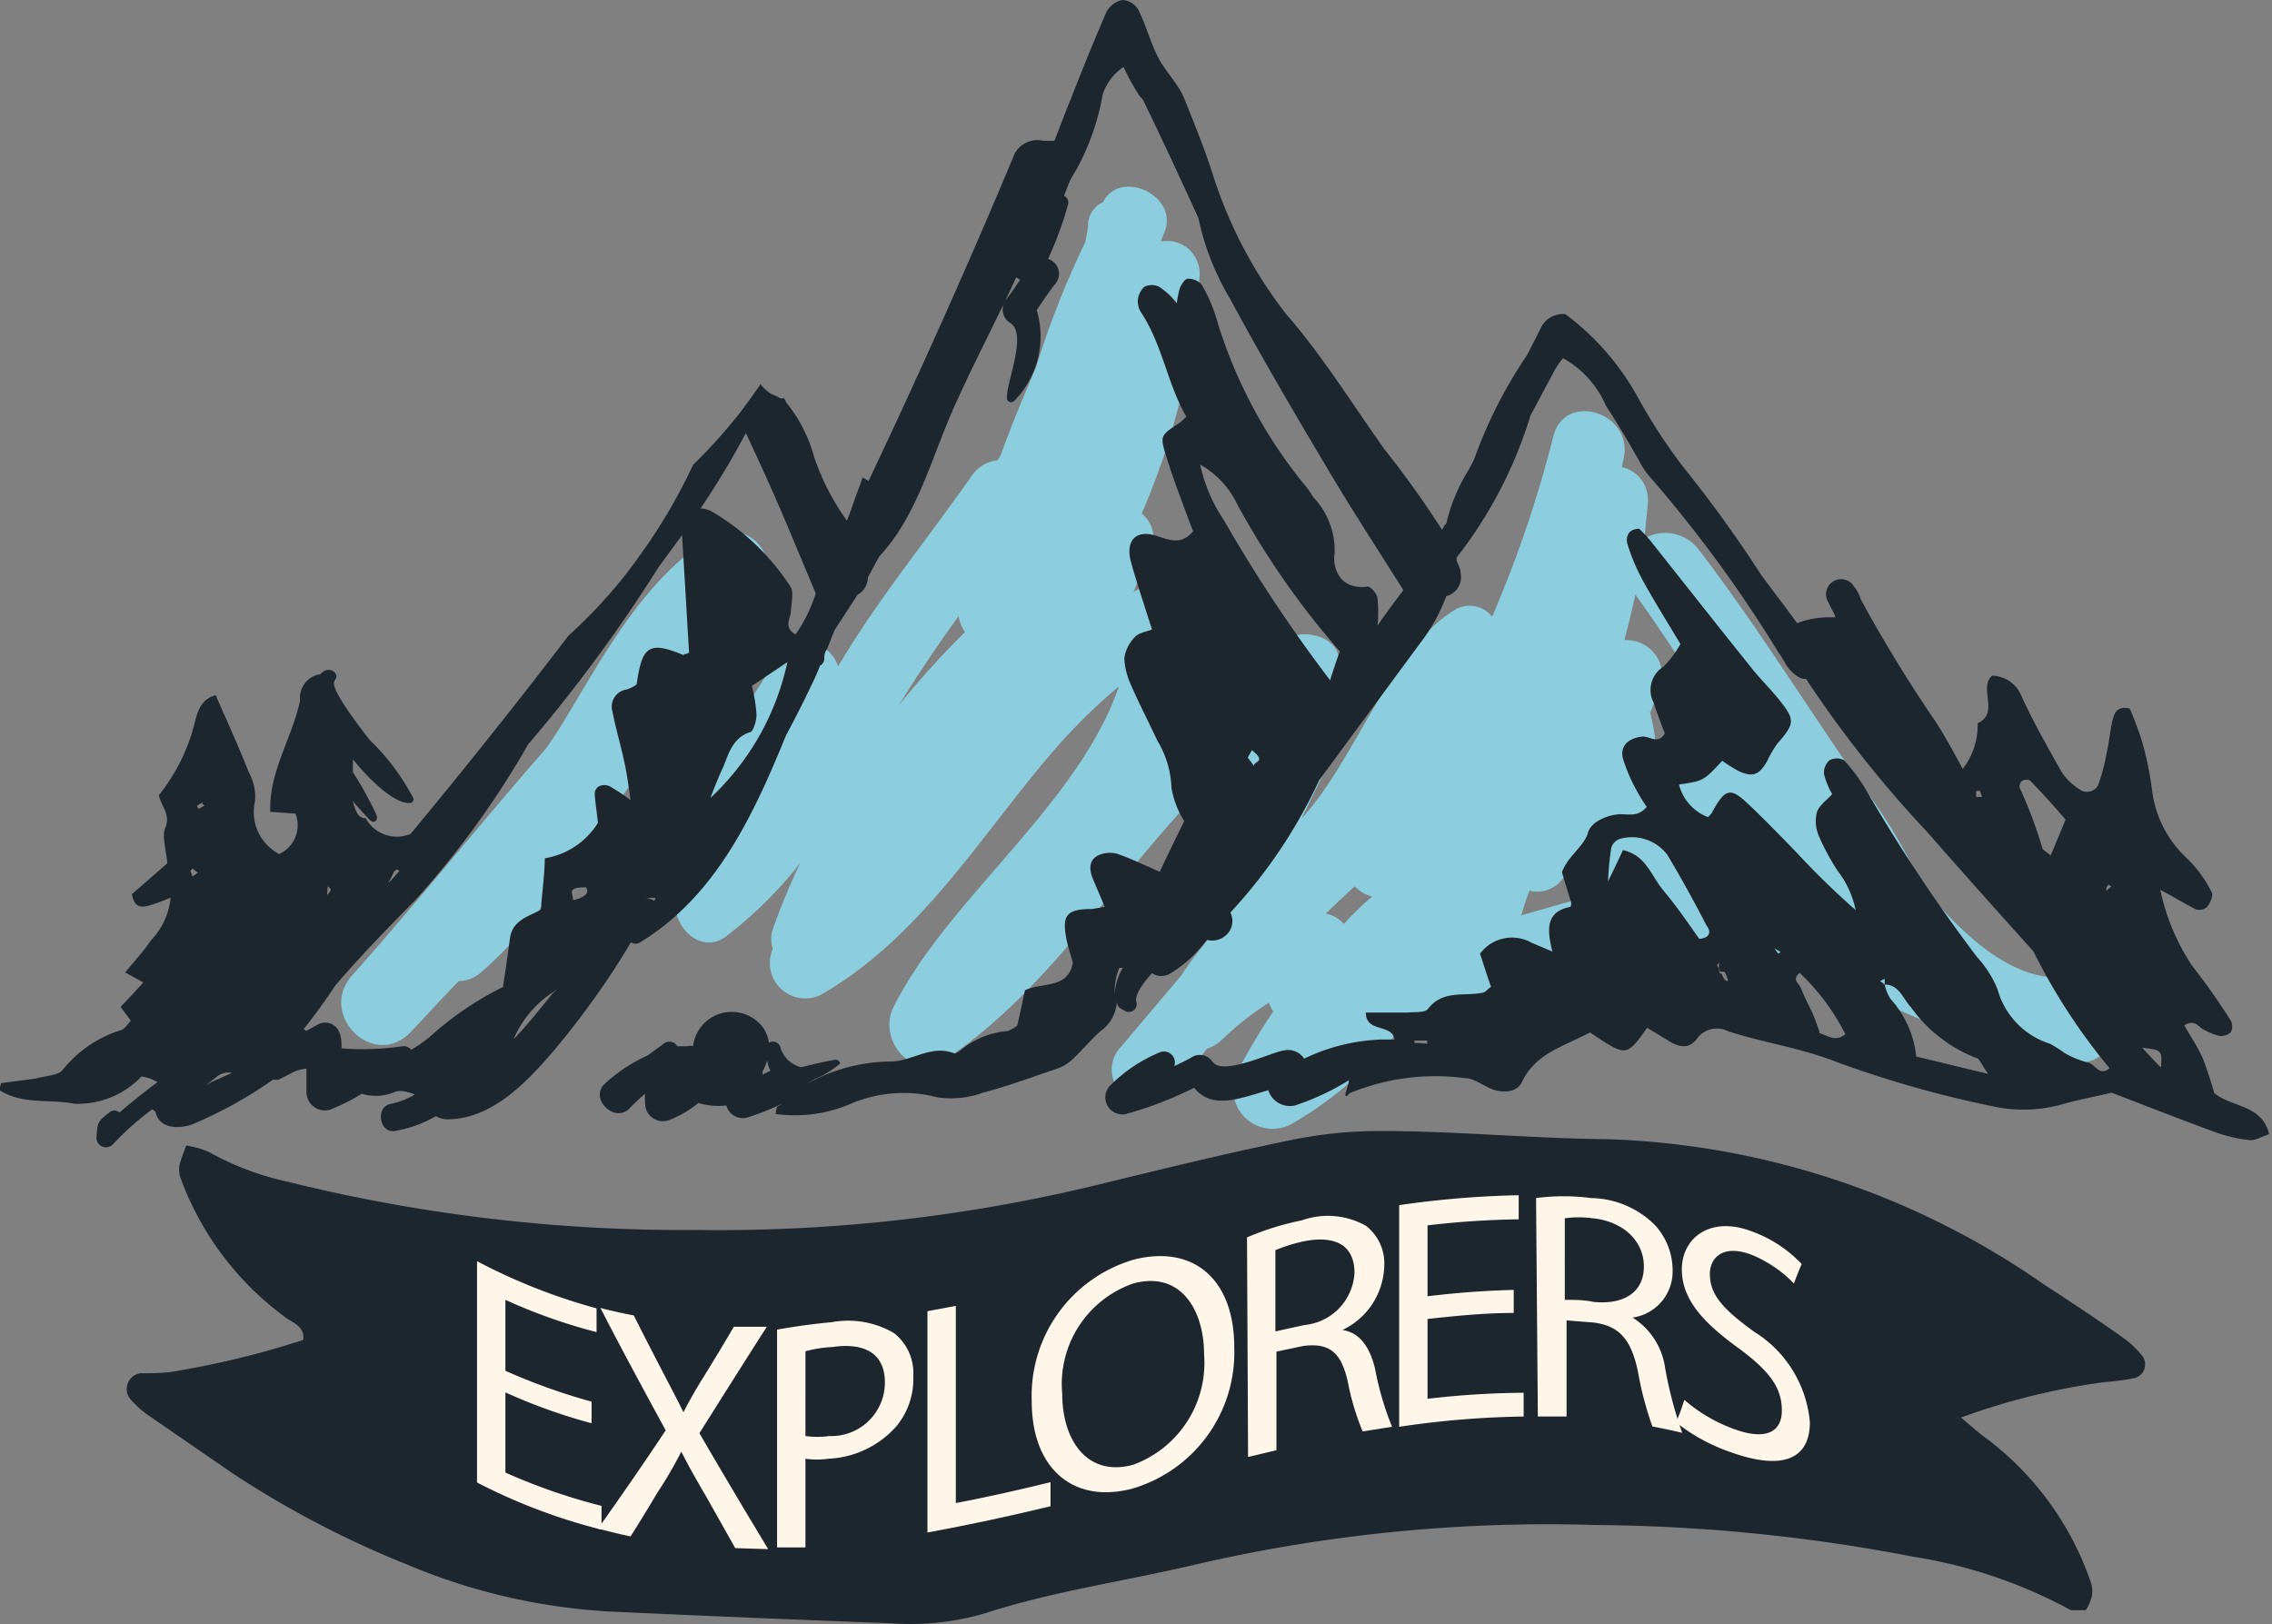 <svg id="Layer_1" data-name="Layer 1" xmlns="http://www.w3.org/2000/svg" viewBox="0 0 64.06 45.79"><rect x="0" y="0" width="64.06" height="45.79" fill="#808080" stroke="none"/><defs><style>.cls-1{fill:#8dcede;}.cls-1,.cls-2{fill-rule:evenodd;}.cls-2{fill:#1d262d;}.cls-3{fill:#fff6ea;}</style></defs><title>logo</title><path class="cls-1" d="M67.13,30.15a1,1,0,0,0-.88-.48c-1.52.13-2.94-1.17-4.11-2.62a14.5,14.5,0,0,0-1.73-2.87c-1.52-2.18-2.93-4.47-4.55-6.58a1.19,1.19,0,0,0-1.51-.32c0-.32.06-.64.08-1a.94.94,0,0,0-.73-1l.06-.29c.22-1.28-1.7-1.85-2-.55a33.51,33.51,0,0,1-1.72,5.06A.8.8,0,0,0,49,19.3c-1.81,1.08-2.78,4.19-4.33,5.89.48-1,1-2,1.38-3.1a.8.8,0,0,0-.32-1,1.13,1.13,0,0,0,0-.18c.1-.8-.86-1.08-1.43-.82a12.29,12.29,0,0,0-3,2,7.15,7.15,0,0,0,.47-2.67,1,1,0,0,0-1.45-.84l-.39.22q.21-.53.45-1.05a.92.92,0,0,0-.22-1.16,20.27,20.27,0,0,0,1.63-6.67.92.92,0,0,0-1.09-1l.12-.32c.35-1-1.28-1.73-1.75-.79a.73.73,0,0,0-.42.58c0,.19-.05.37-.08.55a24.94,24.94,0,0,0-1.38,3.5c-.35.83-.7,1.65-1,2.49a1.4,1.4,0,0,1-.1.16,1,1,0,0,0-.71.42c-1.27,1.82-2.65,3.48-3.78,5.39A.94.94,0,0,0,30,20.55a15.44,15.44,0,0,0-1.38,2.24,12.47,12.47,0,0,0,1-4.64A1.07,1.07,0,0,0,28,17.24c-2,1.36-3,3.36-4.22,5.35q-.2.32-.42.63c-1.84,2.1-3.59,4.29-5.45,6.38-1,1.1.58,2.69,1.63,1.62.46-.48.92-1,1.37-1.45a.94.94,0,0,0,.62-.24,11.88,11.88,0,0,0,2.31-2.74c.82-1.07,1.61-2.17,2.43-3.24a12.79,12.79,0,0,0-.52,2A1,1,0,0,0,27,26.76a2.59,2.59,0,0,0,.4-.09c-.1.16-.19.32-.28.48-.45.8.51,2,1.34,1.35a11.82,11.82,0,0,0,2.07-2.05,18.69,18.69,0,0,0-.77,1.86.86.86,0,0,0,0,.55,1,1,0,0,0,1.49,1.22c2.67-1.59,4.31-4.3,6.27-6.62l0,0,0,0a16.67,16.67,0,0,1,2-2c-1.14,3.34-4.84,6-6.36,9.05-.45.9.51,2.11,1.47,1.47,3.34-2.23,5.26-6,8.26-8.6a28,28,0,0,0-2.4,3.74c-.36.89.77,1.41,1.44,1.1l.11-.06a1,1,0,0,0,.24.15,11,11,0,0,0-1,1.3l-1.69,2a.93.93,0,0,0,1.32,1.32A16.89,16.89,0,0,0,42,31.68a1.09,1.09,0,0,0,.42-.25,8.18,8.18,0,0,1,1.33-1.05,1.15,1.15,0,0,0,.12.25,16.31,16.31,0,0,0-1,1.68,1.11,1.11,0,0,0,1.5,1.5,10.12,10.12,0,0,0,3.29-3,39.45,39.45,0,0,0,4.27-1,1.1,1.1,0,0,0,1.37,1,3.2,3.2,0,0,0,2.22-2c2.07-.3,4.29,1.06,6.11,1.83a18.42,18.42,0,0,0,4.86,1.41C67.61,32.21,67.91,30.66,67.13,30.15ZM35,19.48a1,1,0,0,0,.18.45A24.74,24.74,0,0,0,33.31,22C33.84,21.14,34.4,20.31,35,19.48Zm19.51,2.7c.09-.22.17-.45.26-.67a1,1,0,0,0-1-1.35c.11-.43.22-.85.31-1.29.71,1,1.37,2,2,3a1.24,1.24,0,0,0-.42.57,5,5,0,0,0-.2.76,8,8,0,0,0-.83,1.65A6.74,6.74,0,0,0,54.49,22.18Zm-8.63,6a.94.94,0,0,0-.53-.31c.27-.26.54-.52.82-.77a1,1,0,0,0,.49.29C46.37,27.63,46.11,27.89,45.86,28.16Zm5.24-.95a.89.89,0,0,0,.9-.33,6.77,6.77,0,0,0,.49-.6c-.08.41-.17.82-.25,1.22l-1.4.4C50.94,27.67,51,27.45,51.1,27.21Zm7.33-.81.59.88-.57-.22v0C58.45,26.82,58.44,26.61,58.43,26.4Z" transform="translate(-7.97 -2.11)"/><path class="cls-2" d="M70.4,32.93a10.24,10.24,0,0,0-.33-1c-.14-.31-.34-.6-.51-.91.3-.19.4.06.56.13a1.82,1.82,0,0,0,.44.17.4.4,0,0,0,.31-.11.36.36,0,0,0,0-.32,19,19,0,0,0-1.1-1.56,6.19,6.19,0,0,1-.89-2.13c.45.24.73.41,1,.55a.33.33,0,0,0,.32-.07c.09-.11.18-.32.13-.41a3.46,3.46,0,0,0-.69-.95,3.15,3.15,0,0,1-1-2,9.54,9.54,0,0,0-.27-1.29,9.27,9.27,0,0,0-.35-.94c-.36-.09-.43.13-.48.3s-.1.63-.17.94a5.53,5.53,0,0,1-.24.91.35.35,0,0,1-.52.13,1.7,1.7,0,0,1-.51-.49c-.39-.69-.78-1.38-1.12-2.11a.92.92,0,0,0-.84-.61c-.4.35.22,1.06-.41,1.34a2,2,0,0,1-.42,1.29c-.25-.46-.49-.91-.77-1.34A39.94,39.94,0,0,1,60.43,19a1,1,0,0,0-.19-.36.42.42,0,0,0-.72.45c.06.13.13.25.19.38v.05a2.57,2.57,0,0,0-1.07.16c-.31-.43-.65-.87-1-1.34a35.87,35.87,0,0,0-2.24-3.1,15.72,15.72,0,0,1-1.29-2,7.36,7.36,0,0,0-2-2.27.68.68,0,0,0-.71.42c-.13.25-.25.5-.38.74a13.1,13.1,0,0,0-1.49,2.94l-.14.27a5.1,5.1,0,0,0-.62,1.44s0,.1-.07.14l-.07.13A27.57,27.57,0,0,0,47,14.77c-.91-1.28-1.75-2.64-2.78-3.82a12.72,12.72,0,0,1-2-3.75c-.24-.78-.55-1.54-.85-2.29-.17-.43-.54-.78-.75-1.19s-.34-.9-.55-1.33a.57.57,0,0,0-.45-.28.66.66,0,0,0-.45.33c-.35.81-.68,1.62-1,2.44-.16.39-.31.79-.47,1.2l-.07,0-.24,0a.73.73,0,0,0-.81.36c-1.29,3.09-2.68,6.19-4.12,9.23l-.17-.1c-.06.19-.13.37-.2.56s-.15.44-.24.66a6.75,6.75,0,0,1-.93-1.81,4.15,4.15,0,0,0-.78-1.52l-.06-.12-.11,0a1.15,1.15,0,0,0-.25-.12h0a1.1,1.1,0,0,1-.18-.14.86.86,0,0,1-.13-.14c-.07.12-.16.23-.23.34l-.31.42a15.19,15.19,0,0,1-1.36,1.52,15.6,15.6,0,0,1-1.35,2.34l-.3.42-.24.32c-.2.25-.4.49-.62.73a13,13,0,0,1-1,1c-1.44,1.89-2.92,3.74-4.45,5.59a1,1,0,0,1-1.27-.44c-.25,0-.29-.26-.37-.49.22.26.4.45.5.55s.23,0,.18-.14a10.25,10.25,0,0,0-.67-1.22c0-.12,0-.24,0-.36.56.69,1.22,1.26,1.6,1.23a.1.1,0,0,0,.1-.14,6.38,6.38,0,0,0-1.22-1.63c-.15-.19-1.16-1.47-1-1.67s-.08-.36-.24-.3a.43.43,0,0,0-.17.12h-.05a.68.68,0,0,0-.51.73c-.22,1.06-.88,2-.84,3.14l.71.05a.89.89,0,0,1-.46,1.14,1.34,1.34,0,0,1-.68-1.49,1.39,1.39,0,0,0-.17-.8c-.29-.74-.62-1.46-.94-2.19-.43.12-.52.49-.6.82a5.32,5.32,0,0,1-1,2c.07.33.34.55.18.92-.09.21,0,.51.06,1l-1,.87c.06.37.25.38.46.33a5.8,5.8,0,0,0,.63-.23,2,2,0,0,1-.55,1.2c-.22.32-.48.6-.73.91l.51.28c-.23.26-.44.48-.64.69l.29.39c-.1.1-.16.22-.26.26a3.38,3.38,0,0,0-1.65,1.11c-.12.18-.5.18-.77.26L8,32.65s0,.07-.07.18c.65.44,1.43.26,2.13.4a2.46,2.46,0,0,0,1.9-.77,2,2,0,0,1,.27.07l.18.09c-.37.28-.73.56-1.07.86a.21.21,0,0,0-.29,0c-.35.27-.33.28-.36.73a.27.27,0,0,0,.45.18,7.89,7.89,0,0,1,1.12-1l.09.06c.07.35.41.54,1,.38a12.12,12.12,0,0,0,2.32-1.28.58.58,0,0,0,.16,0l.45-.23a1.32,1.32,0,0,1,.33-.08v.68a.52.52,0,0,0,.66.48,5.81,5.81,0,0,0,.9-.45,1.37,1.37,0,0,0,.93-.05c.16-.07.38,0,.57.07h0a2.27,2.27,0,0,1-.7.27c-.42.09-.3.82.12.76a3.4,3.4,0,0,0,1.17-.42.63.63,0,0,0,.32.09c1.27,0,2.26-1.07,3-1.93a23.3,23.3,0,0,0,2.18-3.06.24.24,0,0,0,.26,0c2.14-1.31,3.19-3.58,4.11-5.83.24-.45.47-.9.69-1.36a6.65,6.65,0,0,0,.27-.61.23.23,0,0,0,.12-.17c0-.1,0-.2.08-.3l.21-.53c.22-.34.44-.68.65-1a.57.57,0,0,0,.29-.49l.32-.59c1.09-1.16,1.49-2.85,2.15-4.3.52-1.15,1.11-2.28,1.65-3.43l.06-.14.11.07c-.12.18-.24.36-.38.54a.45.45,0,0,0,.11.68c.48.31-.11,1.64-.1,2.11a.12.12,0,0,0,.21.08,2.59,2.59,0,0,0,.63-2.56c.17-.24.33-.49.51-.72a.44.44,0,0,0-.19-.72,9.86,9.86,0,0,0,.56-1.52.21.21,0,0,0-.11-.26c.06-.14.11-.29.17-.43a2.75,2.75,0,0,1,.17-.29,6.87,6.87,0,0,0,.75-2.13A1.45,1.45,0,0,1,39.65,4a6.31,6.31,0,0,0,.46.83l.08.08c.54,1.11,1.06,2.23,1.57,3.35a7.41,7.41,0,0,0,.89,2.27c.89,1.65,1.84,3.27,2.8,4.88.67,1.13,1.39,2.23,2.09,3.34-.24.32-.49.64-.73,1a3.84,3.84,0,0,0,0-.76c0-.13-.2-.35-.28-.34-.74.1-1-.47-.93-.94A2.18,2.18,0,0,0,45,16.13a2.76,2.76,0,0,0-.28-.39A13.53,13.53,0,0,1,42.24,11a4.53,4.53,0,0,0-.39-.87.52.52,0,0,0-.39-.16c-.08,0-.17.15-.22.25a3,3,0,0,0-.09.44,2.07,2.07,0,0,0-.49-.46.47.47,0,0,0-.43,0,.6.6,0,0,0-.18.39.59.59,0,0,0,.1.34c.6.91.73,2,1.27,2.93a2.45,2.45,0,0,1-.2.18c-.51.33-.54.36-.4.83s.33,1,.51,1.47c.09.26.19.51.28.75-.32.38-.63.26-1,.14-.6-.21-.92.11-.75.73s.38,1.22.59,1.9c-.15.06-.37.09-.48.21a1.07,1.07,0,0,0-.3.6,2.07,2.07,0,0,0,.21.8c.22.51.48,1,.72,1.52A2.76,2.76,0,0,1,41,24.32a2.51,2.51,0,0,0,.36.94c-.24.49-.46.94-.69,1.43-.4-.17-.8-.37-1.21-.51a.81.81,0,0,0-.55.06c-.24.14-.23.39-.13.64l.34.8-.36.06c-.73,0-.85.18-.72.86.05.23.13.46.18.66-.15.74-.82.53-1.35.77-.06.28-.13.62-.22,1a1,1,0,0,1-.27.15,2.37,2.37,0,0,0-1.31.53c-.06.05-.16.12-.2.1-.65-.26-1.19.24-1.82.23a4.93,4.93,0,0,0-2.4.67l.3-.18a2.4,2.4,0,0,0,.71-.44h0s0,0,0,0h0a.06.06,0,0,0,0,0h0v0s0,0,0,0h0a.14.14,0,0,0-.19-.09c-.31.05-.61.13-.91.2a.8.8,0,0,1-.59-.57.22.22,0,0,0-.32-.12l0,0a1.07,1.07,0,0,0-.14-.39,1.1,1.1,0,0,0-2,.49.31.31,0,0,0-.17,0l-.27,0a.26.26,0,0,0-.4-.06l-.44.32a4.52,4.52,0,0,0-1.2.79c-.47.42.29,1.16.71.68a5.11,5.11,0,0,1,.42-.39,1.27,1.27,0,0,0,0,.28.5.5,0,0,0,.65.47,2.93,2.93,0,0,0,.85-.49,2,2,0,0,0,.79.07.48.48,0,0,0,.59.34,7.17,7.17,0,0,0,1-.4l-.13.08c-.05,0-.05.13-.07.22a4,4,0,0,0,2.1-.28,3.77,3.77,0,0,1,2.46-.19,2.61,2.61,0,0,0,1.28-.13c.73-.19,1.44-.46,2.16-.7a1.27,1.27,0,0,0,.39-.26c.26-.25.49-.52.76-.77a1.09,1.09,0,0,0,.47-.83.24.24,0,0,0,.13.2l.11.06a.22.22,0,0,0,.31-.26c-.05-.18.15-.49.44-.81h0a.48.48,0,0,0,.53,0A3.66,3.66,0,0,0,42,28.61a.57.57,0,0,0,.5-.1.53.53,0,0,0,.16-.67,14.28,14.28,0,0,0,2.5-3.72l.07-.1L48,20.26a5.06,5.06,0,0,0,.75-1.34.56.56,0,0,0,.4-.67c0-.11-.07-.22-.11-.33l0-.09a12.28,12.28,0,0,0,2.08-4l.71-1.33a3.06,3.06,0,0,1,.21-.29,2.79,2.79,0,0,1,1.21,1.34c.33.5.62,1,.93,1.54a2.11,2.11,0,0,0,.33.49,36.7,36.7,0,0,1,3.6,4.92c.1.13.17.28.26.41s.33.37.52.34a32.3,32.3,0,0,0,3.41,4.31c1,1.14,2,2.26,3,3.37a17,17,0,0,0,2.15,3.3c-.3.25-.41-.13-.61-.16a2.7,2.7,0,0,1-.66-.27,3.54,3.54,0,0,0-.41-.26A2.23,2.23,0,0,1,64.29,30a3.05,3.05,0,0,0-.58-.91,45.76,45.76,0,0,1-3.11-4.68,5.27,5.27,0,0,0-.63-.86.42.42,0,0,0-.42,0,.46.46,0,0,0-.15.39,2.07,2.07,0,0,0,.23.56c-.16.18-.39.33-.44.54a1.08,1.08,0,0,0,.08.68,6.56,6.56,0,0,0,.51.94,2.67,2.67,0,0,1,.51,1.11,22.67,22.67,0,0,1-1.7-1.66c-.45-.46-.89-.92-1.36-1.36s-.63-.41-1,.29l-.1.11a1.33,1.33,0,0,1-.82-.92c.69-.1.69-.1,1.22-.67a3.88,3.88,0,0,0,.48.3c.38.17.56.1.78-.28a3.1,3.1,0,0,1,.29-.5c.48-.55.51-.66.1-1.18-.27-.35-.59-.65-.86-1-.95-1.18-1.89-2.38-2.83-3.56-.1-.12-.21-.23-.3-.32-.32,0-.39.24-.33.44a5.57,5.57,0,0,0,.42,1c.33.6.69,1.17,1.07,1.81a2.89,2.89,0,0,1-.48.64.77.77,0,0,0-.28,1c.1.3.21.59.32.88-.19.33-.44.06-.65.09-.39.05-.62.27-.53.62a4.74,4.74,0,0,0,.37.87,4.94,4.94,0,0,0,.3.49c-.25.31-.55.19-.8.21s-.76.17-.86.53-.57.66-.73,1.1c.08.29.18.59.26.86,0,.07,0,.13-.07.13-.65.15-.61.64-.46,1.25l-.59-.25A1.12,1.12,0,0,0,49.7,29c.1.3.2.63.31.93-.11.09-.17.16-.23.17-.53.11-1.13-.09-1.55.46-.09.11-.38.08-.57.1-.39,0-.78,0-1.18,0,0,.58.74.3.81.76h0l-.36,0a5.44,5.44,0,0,0-2.19.54.54.54,0,0,0-.58-.23c-.37.06-1.71.72-2,.32a.43.43,0,0,0-.57-.14c-.17.1-.34.18-.51.26a.31.31,0,0,0-.43-.38,4.28,4.28,0,0,0-1.4.95.48.48,0,0,0,.47.78,10.59,10.59,0,0,0,1.92-.74c.5.63,1.29.3,2.09.07a.64.64,0,0,0,.75.43A7,7,0,0,0,46,32.57c0,.11-.06.23-.09.37s.08.05.1,0a6.32,6.32,0,0,1,3.27-.43c.25,0,.5.21.76.31s.69.12.84-.2c.39-.82,1.18-1,1.92-1.4l.36.24c.65.41.72.39,1.25-.37l.58.35c.3.2.61.27.84-.06a.69.69,0,0,1,.87-.19c1,.32,2.06.47,3.07.87a30.77,30.77,0,0,0,4.37,1.24,4.08,4.08,0,0,0,2-.06c.42-.12.85-.2,1.37-.32.91.35,1.91.74,2.91,1.11a4.29,4.29,0,0,0,1,.23c.16,0,.34-.11.53-.17C71.75,33.25,70.9,33.34,70.4,32.93Zm-57-6.11a.76.76,0,0,1-.06-.16s.06-.06.06-.06l.15.12Zm.17-1.9a.41.41,0,0,0-.05-.09l.15-.09s0,.05.07.08Zm.52,7.63a1.53,1.53,0,0,0-.35.19l.34-.27a.53.53,0,0,1,.43-.11Zm5-5.88.08-.05.06.05c-.1.11-.2.23-.31.34Zm-1.88.43s.08.06.08.08,0,0,0,.05l-.1.12,0,0Zm6.36,3c-.3.36-.69.87-1.12,1.31A3,3,0,0,1,23.7,30Zm.84-2.71a.94.94,0,0,1-.28.1c0-.1-.08-.24,0-.3s.19-.05.29-.06.07,0,.1.06S24.5,27.33,24.45,27.36Zm2,.12a.34.34,0,0,0-.22-.07.61.61,0,0,1,.27,0Zm.83-6.93c-1-.42-1.17-.22-1.32.83a1,1,0,0,1-.28.14.49.49,0,0,0-.4.63c.09.47.23.93.33,1.4.07.3.11.62.18,1.09a6.08,6.08,0,0,0-.57-.38c-.22-.11-.45,0-.44.21s.06.54.09.81a2.17,2.17,0,0,1-1.5,1c0,.43-.07.9-.11,1.45-.31.18-.8.28-.87.8s-.12.87-.2,1.38a9,9,0,0,0-2,1.35,3.51,3.51,0,0,1-.59.42.25.25,0,0,0-.24-.1,7.78,7.78,0,0,1-1.72.06c0-.14,0-.28-.05-.42a.43.43,0,0,0-.64-.24l-.31.17a.15.15,0,0,0-.07-.05c.32-.4.62-.82.9-1.24.71-.83,1.48-1.62,2.25-2.4a25.07,25.07,0,0,0,3.18-4.39,42.91,42.91,0,0,0,3.68-5l.66-.9c.07,1.1.13,2.2.2,3.32C27.39,20.5,27.31,20.57,27.27,20.55ZM28,24.61c.11-.29.22-.57.35-.85s.24-.83.75-1c.11,0,.2-.33.2-.5a4.55,4.55,0,0,0-.13-.81l1-.67A7.35,7.35,0,0,1,28,24.61ZM30.4,20c-.35-.21-.14-.44-.13-.65s.08-.53,0-.68A6.65,6.65,0,0,0,28,16.51a.86.86,0,0,0-.23-.06h-.05A23.31,23.31,0,0,0,29,14.32c.29.62.58,1.25.86,1.89.36.83.71,1.68,1.11,2.63A4.29,4.29,0,0,1,30.4,20Zm-.93,12.41a.36.36,0,0,0,0-.09A1.17,1.17,0,0,0,29.6,32a1.07,1.07,0,0,0,.09.3Zm9.93-2.22s0-.07,0-.12a1.66,1.66,0,0,1,.13-.67h.1A1.57,1.57,0,0,0,39.4,30.15Zm3.93-6.48-.18-.24.12-.21c.07.07.18.14.2.23S43.38,23.6,43.33,23.67Zm2.15-2.41a41.73,41.73,0,0,1-3-4.52,4.5,4.5,0,0,1-.67-1.57,2.55,2.55,0,0,1,1.06,1.15,23,23,0,0,0,2.88,4.12C45.67,20.67,45.59,20.93,45.48,21.26Zm18.21,3.28,0-.08a.29.29,0,0,1,0-.09s.06,0,.09,0,.05.12.08.17Zm2.1,1.65c-.17-.14-.22-.16-.23-.19a12.49,12.49,0,0,0-.65-1.73s0-.16.09-.19a.23.23,0,0,1,.21,0c.33.34.65.69,1,1.1Zm1.57,1,0-.1.06-.08.08.05ZM48,31.52l-.15,0v-.07h.36s0,.06,0,.09Zm7.88-2.94c-.32-.45-.63-.91-1-1.35s-.49-1-1.15-1.15c-.11.24-.2.43-.42.88a7.72,7.72,0,0,1,.09-.94.39.39,0,0,1,.22-.25,1.25,1.25,0,0,1,1.36.44c.39.65.75,1.31,1.11,2C56.23,28.39,56.17,28.56,55.89,28.58Zm.8,1.19a.16.16,0,0,1-.09-.05.8.8,0,0,1-.08-.16h-.05a.41.41,0,0,1,0-.11.57.57,0,0,1-.08-.13s0,0,.06-.07a1.23,1.23,0,0,0,0,.2l0,.07s0,0,0,0a.21.21,0,0,1,.16,0S56.69,29.7,56.69,29.77ZM58.11,29,58,28.85l.17.1A.32.32,0,0,1,58.11,29Zm1.16,2.2c-.06-.17-.12-.35-.2-.53s-.22-.43-.3-.65-.29-.27-.06-.48A6.18,6.18,0,0,1,60,31.27C59.72,31.5,59.51,31.31,59.27,31.24ZM62,31.9a2.88,2.88,0,0,0-.73-1.63,1.2,1.2,0,0,1-.16-.4h0v0l-.13-.1.13-.06v.16l0,0v0c.41,0,.52.41.74.64a4.07,4.07,0,0,0,1.84,1.43c.09,0,.15.2.34.45Zm6.9.31c-.19-.19-.33-.34-.53-.56C68.93,31.72,68.93,31.72,68.9,32.21Z" transform="translate(-7.97 -2.11)"/><path class="cls-2" d="M13.22,34.41a2.51,2.51,0,0,1,.64.18,8,8,0,0,0,2.22.84,46.39,46.39,0,0,0,11.5,1.36,45.27,45.27,0,0,0,11.2-1.24c1.81-.44,3.63-.89,5.47-1.27A12.37,12.37,0,0,1,46.9,34c2.12,0,4.25.21,6.37.23a22.77,22.77,0,0,1,12.35,4.11c.77.5,1.53,1,2.28,1.54a2.67,2.67,0,0,1,.48.47.4.4,0,0,1-.24.62,7.53,7.53,0,0,1-.83.11,19,19,0,0,0-4.05,1c.28.23.47.41.68.56a8.53,8.53,0,0,1,3,4.14.83.83,0,0,1,0,.38,1.36,1.36,0,0,1-.16.35c-.15,0-.32,0-.42,0A13.78,13.78,0,0,0,61.9,46,48.85,48.85,0,0,0,53,45.11a44,44,0,0,0-11.35,1.12c-2,.47-4,.75-5.88,1.36a7.41,7.41,0,0,1-2.66.29q-4-.15-7.92-.33a17.11,17.11,0,0,1-5.75-1.33,27.5,27.5,0,0,1-4.93-2.58L12.13,42a2.73,2.73,0,0,1-.5-.46.45.45,0,0,1,.29-.71c.37,0,.76,0,1.12-.08a24.57,24.57,0,0,0,3.48-.86c.05-.37-.27-.47-.48-.62a8.49,8.49,0,0,1-3-4C13,35,13,35,13.22,34.41Z" transform="translate(-7.97 -2.11)"/><path class="cls-3" d="M24.65,42.24a15.75,15.75,0,0,1-2.43-.87v2.26a16.76,16.76,0,0,0,2.71.94v.67a16.25,16.25,0,0,1-3.51-1.33V37.67A16.47,16.47,0,0,0,24.79,39v.67a15.49,15.49,0,0,1-2.57-.91v2a16.87,16.87,0,0,0,2.43.87Z" transform="translate(-7.97 -2.11)"/><path class="cls-3" d="M28.7,45.76l-.8-1.42c-.32-.55-.53-.92-.72-1.3h0a11.87,11.87,0,0,1-.67,1.15c-.25.42-.5.83-.76,1.24-.3-.06-.61-.14-.92-.22.63-.88,1.27-1.81,1.91-2.77-.61-1.12-1.23-2.26-1.84-3.45.31.08.63.15.94.21.27.54.55,1.08.82,1.6s.41.78.58,1.13h0c.18-.35.34-.63.57-1s.57-.93.85-1.41h.93c-.64,1-1.27,2-1.9,3,.65,1.12,1.3,2.21,1.94,3.27C29.32,45.78,29,45.77,28.7,45.76Z" transform="translate(-7.97 -2.11)"/><path class="cls-3" d="M29.88,39.6c.39-.07.9-.15,1.54-.21a2.56,2.56,0,0,1,1.76.31,1.43,1.43,0,0,1,.54,1.22,2.08,2.08,0,0,1-.48,1.41,2.72,2.72,0,0,1-1.91.91,2.32,2.32,0,0,1-.65,0v2.5l-.8,0Zm.8,3a2.43,2.43,0,0,0,.67,0,1.51,1.51,0,0,0,1.57-1.51c0-.83-.59-1.13-1.48-1a3.62,3.62,0,0,0-.76.12Z" transform="translate(-7.97 -2.11)"/><path class="cls-3" d="M34.12,39.08l.8-.15v5.56c.89-.17,1.78-.37,2.67-.59v.68c-1.16.28-2.32.53-3.47.74Z" transform="translate(-7.97 -2.11)"/><path class="cls-3" d="M42.77,40.09a4,4,0,0,1-2.9,4c-1.65.42-2.81-.58-2.81-2.47a4,4,0,0,1,2.9-4C41.67,37.2,42.77,38.23,42.77,40.09Zm-4.85,1.32c0,1.34.73,2.35,2,2a3.06,3.06,0,0,0,2-3.11c0-1.24-.65-2.37-2-2A3,3,0,0,0,37.92,41.41Z" transform="translate(-7.97 -2.11)"/><path class="cls-3" d="M43.13,37a7.78,7.78,0,0,1,1.54-.48,2.2,2.2,0,0,1,1.81.15A1.34,1.34,0,0,1,47,37.81a2.06,2.06,0,0,1-1.18,1.8v0c.48.07.77.47.92,1.09a8.46,8.46,0,0,0,.48,1.64l-.83.13a7.18,7.18,0,0,1-.42-1.41c-.19-.83-.52-1.09-1.25-1l-.76.16V43l-.8.19Zm.8,2.65.82-.18A1.56,1.56,0,0,0,46.16,38c0-.81-.58-1.06-1.43-.89a4.54,4.54,0,0,0-.8.25Z" transform="translate(-7.97 -2.11)"/><path class="cls-3" d="M50.65,39.13c-.81,0-1.62.08-2.43.17v2.25a24.64,24.64,0,0,1,2.71-.17v.67a26,26,0,0,0-3.51.29V36.09a27.19,27.19,0,0,1,3.37-.28v.68a24.64,24.64,0,0,0-2.57.17v2q1.22-.15,2.43-.18Z" transform="translate(-7.97 -2.11)"/><path class="cls-3" d="M51.28,35.89a5.94,5.94,0,0,1,1.55,0,2.61,2.61,0,0,1,1.8.76,1.89,1.89,0,0,1,.5,1.29A1.31,1.31,0,0,1,54,39.26v0a2,2,0,0,1,.92,1.43,11.59,11.59,0,0,0,.48,1.82q-.42-.1-.84-.18a9.45,9.45,0,0,1-.41-1.56c-.19-.89-.52-1.28-1.25-1.37l-.76-.06v2.71l-.81,0Zm.81,2.87c.27,0,.55,0,.82.06.86.08,1.41-.28,1.41-1s-.58-1.27-1.44-1.36a3,3,0,0,0-.79,0Z" transform="translate(-7.97 -2.11)"/><path class="cls-3" d="M55.46,41.58a4.43,4.43,0,0,0,1.45.84c.82.29,1.3.09,1.3-.54s-.33-1.09-1.17-1.72c-1-.72-1.65-1.38-1.65-2.26s.8-1.53,2-1.06a3.66,3.66,0,0,1,1.38.91c-.08.18-.15.36-.22.55a3.5,3.5,0,0,0-1.19-.81c-.85-.32-1.18.12-1.18.54,0,.59.38,1,1.25,1.63A3.34,3.34,0,0,1,59,42.21c0,1-.71,1.38-2.19.86a5.25,5.25,0,0,1-1.59-.86C55.33,42,55.39,41.79,55.46,41.58Z" transform="translate(-7.97 -2.11)"/></svg>
